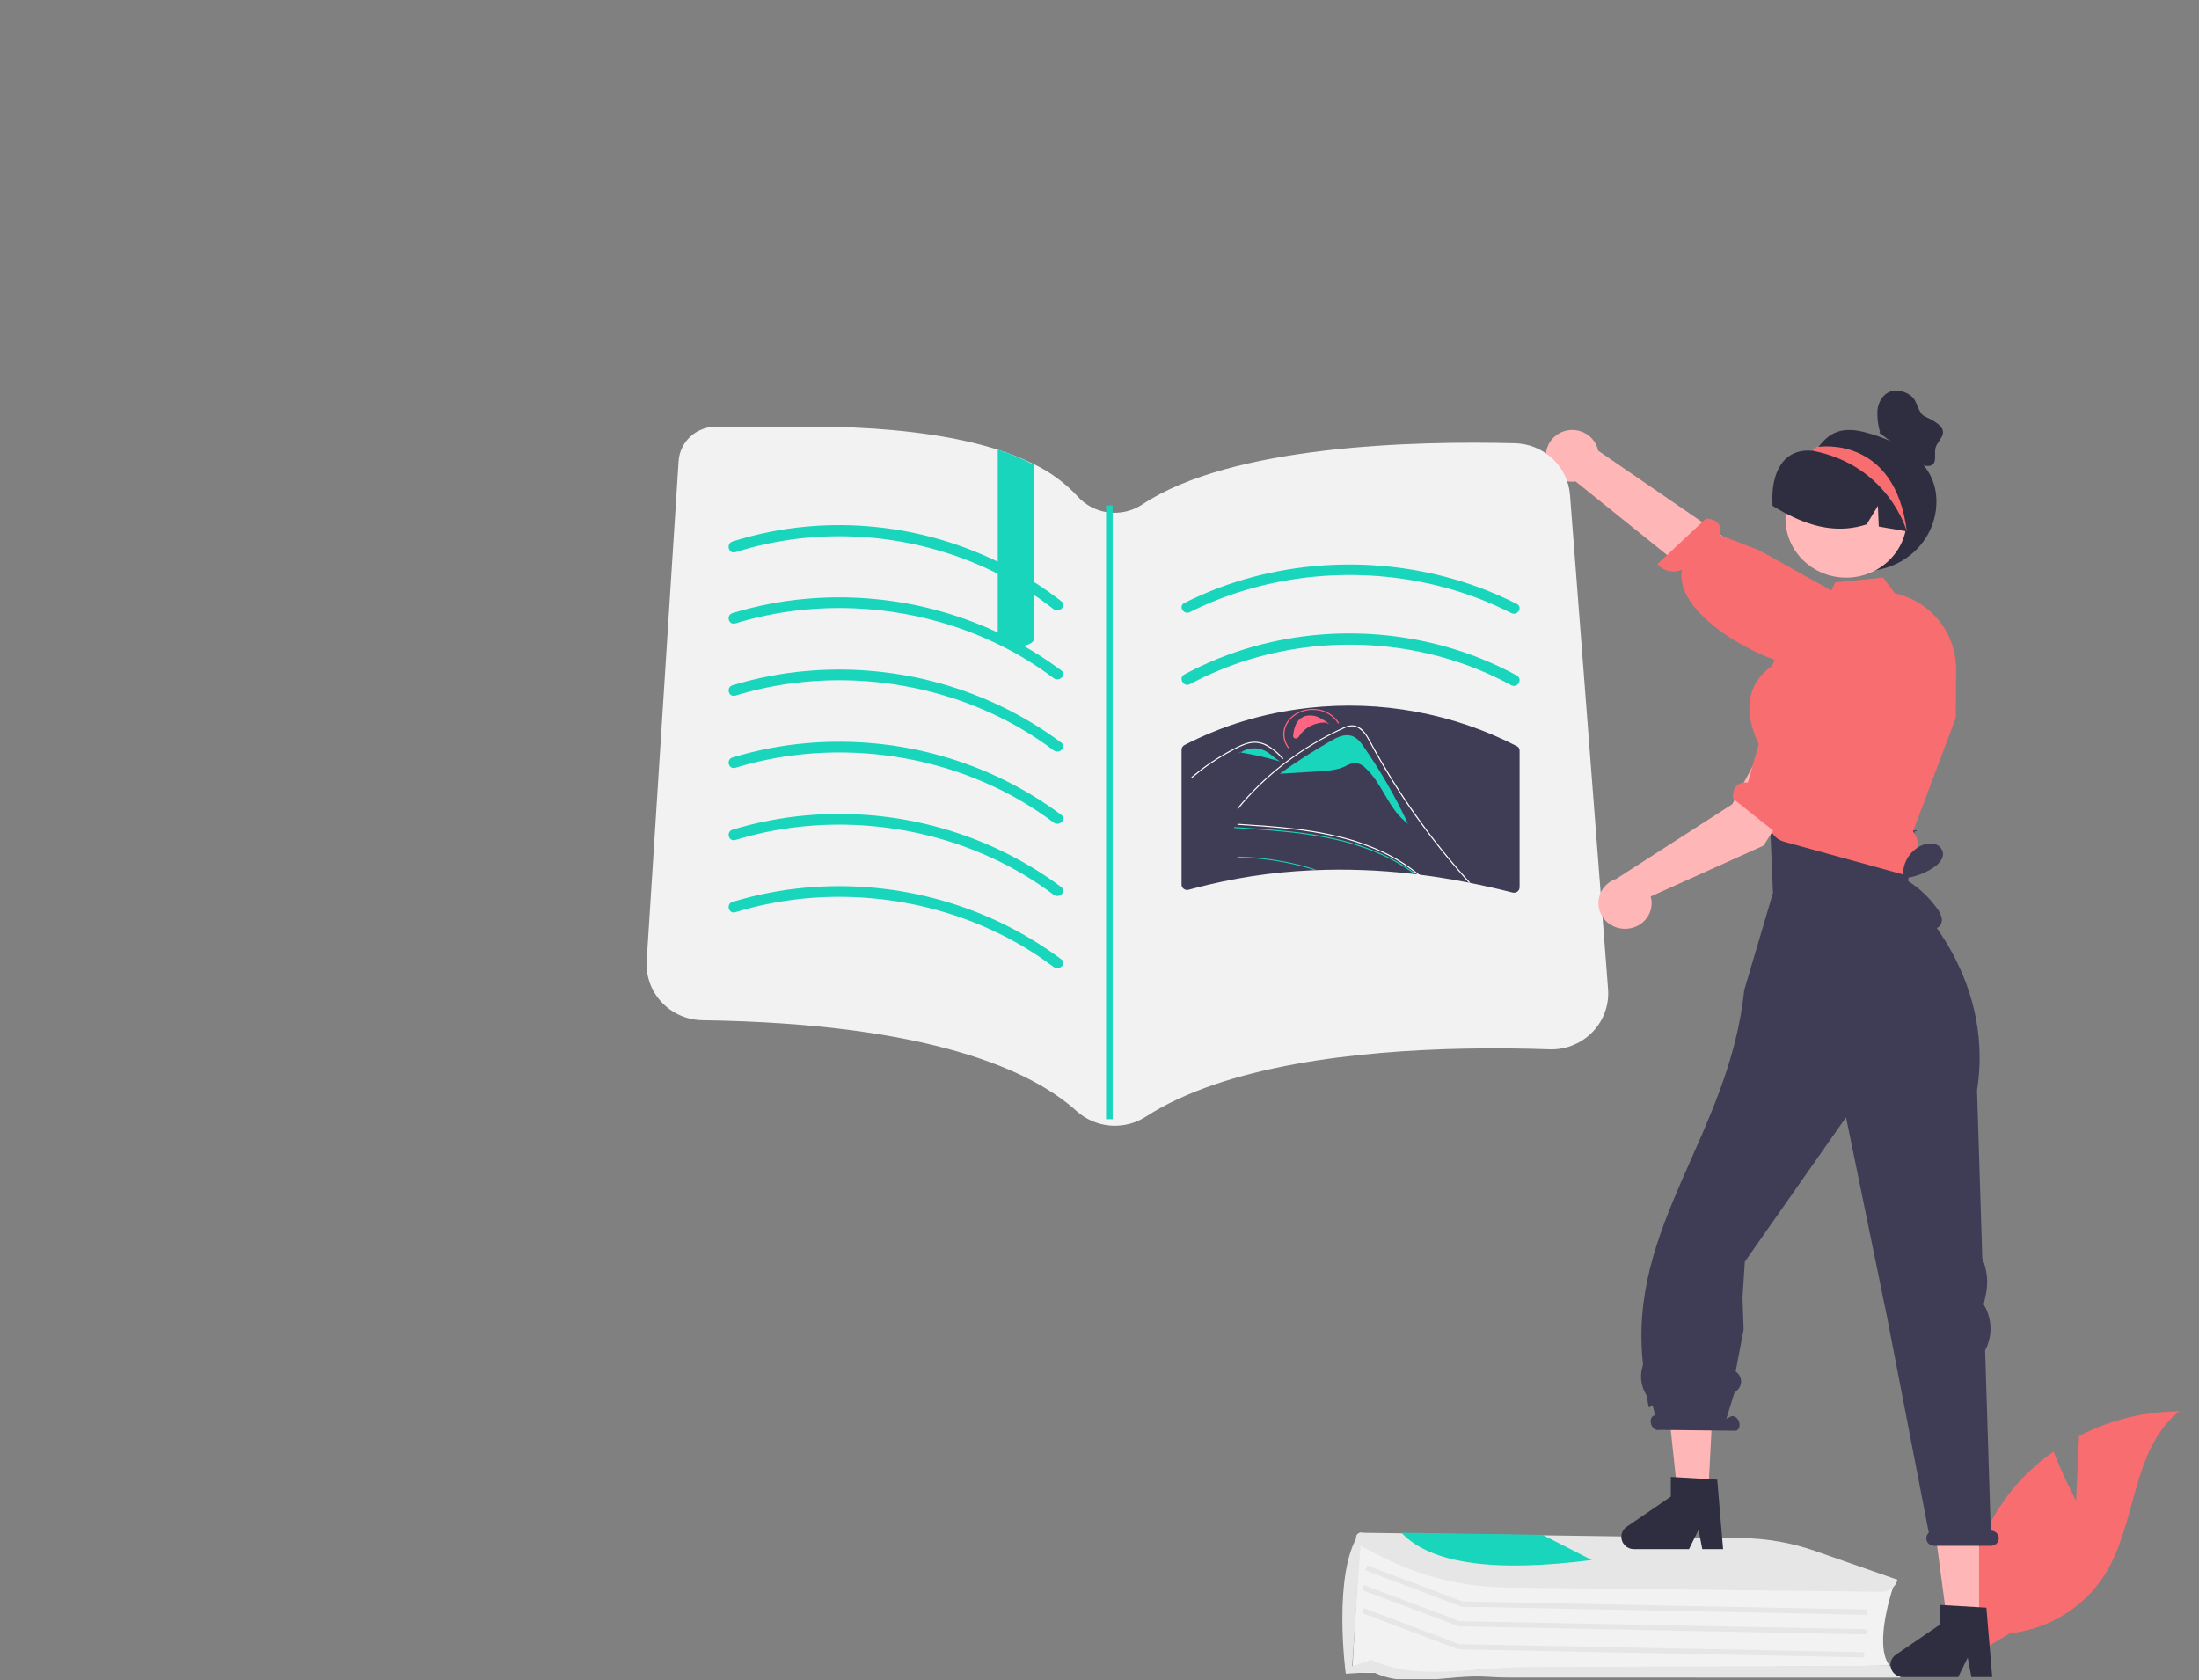 <svg width="670" height="512" viewBox="0 0 670 512" fill="none" xmlns="http://www.w3.org/2000/svg">
<rect x="0" y="0" width="670" height="512" fill="#808080" stroke="none"/>
<g id="svg" clip-path="url(#clip0_1_2)">
<path id="Vector" d="M632.544 457.294L633.446 437.535C642.85 432.638 653.338 430.052 664 430C649.326 441.688 651.159 464.219 641.211 479.937C638.069 484.816 633.841 488.943 628.839 492.014C623.838 495.085 618.191 497.02 612.317 497.675L600.037 505C598.352 495.848 598.724 486.45 601.126 477.451C603.529 468.453 607.905 460.069 613.953 452.877C617.388 448.875 621.326 445.311 625.674 442.268C628.615 449.823 632.544 457.294 632.544 457.294Z" fill="#F86D70"/>
<path id="Vector_2" d="M446.636 509.735C440.392 509.298 438.764 510.509 429.318 509.735H412L414.253 469L441.516 479.738L577 483.007L576.921 483.233C576.859 483.407 570.844 500.701 575.546 507.25L575.741 507.521L575.36 507.525L451.075 508.645C449.718 508.657 447.982 509.829 446.636 509.735Z" fill="#F2F2F2"/>
<path id="Vector_3" d="M453.321 510.92C441.27 510.077 428.792 514.681 418.378 509.483L410.053 509.979L410.029 509.91C409.965 509.721 406.032 479.31 413.982 467.519L414.332 467L414.605 469.793L411.984 507.676L417.793 505.771C431.901 512.297 448.679 507.987 464.826 507.927L574.713 507.528C577.015 507.52 578.933 509.066 578.994 510.974L579 511.161L459.958 511.152C457.738 511.152 455.525 511.074 453.321 510.92Z" fill="#E6E6E6"/>
<path id="Vector_4" d="M568.969 492L445.336 489.53L445.21 489.483L416 478.48L416.552 477L445.636 487.956L569 490.419L568.969 492Z" fill="#E6E6E6"/>
<path id="Vector_5" d="M568.968 498L444.528 495.53L444.401 495.483L415 484.48L415.556 483L444.83 493.956L569 496.419L568.968 498Z" fill="#E6E6E6"/>
<path id="Vector_6" d="M567.969 505L444.336 502.53L444.211 502.482L415 491.48L415.552 490L444.637 500.956L568 503.42L567.969 505Z" fill="#E6E6E6"/>
<path id="Vector_7" d="M454.394 483.514C442.929 482.769 431.75 479.734 421.571 474.602L413 470.228L413.224 468.065C413.286 467.748 413.469 467.464 413.736 467.268C414.002 467.072 414.335 466.978 414.67 467.004L415.426 467.013L530.748 468.646C538.295 468.736 545.774 470.043 552.873 472.51L578 481.288L577.987 481.416C577.776 483.453 575.641 485.028 573.126 485L459.531 483.719C457.813 483.699 456.1 483.631 454.394 483.514Z" fill="#E6E6E6"/>
<path id="Vector_8" d="M577.979 482L577.953 481.998L439.126 478.86L439.03 478.817L414 467.382L414.254 467L415.015 467.009L439.358 478.136L576.898 481.242L578 481.268L577.979 482Z" fill="#E6E6E6"/>
<path id="Vector_9" d="M469.95 467.638L468.207 467.613L428.864 467.026L427 467C435.989 476.65 455.866 479.064 485 475.326L469.95 467.638Z" fill="#19D5BC"/>
<path id="Vector_10" d="M581.597 241.341L584 246.759L580.072 266L540 260.601L540.32 237.138L541.124 232L581.597 241.341Z" fill="#FFB6B6"/>
<path id="Vector_11" d="M603 496H593.515L589 462H603V496Z" fill="#FFB6B6"/>
<path id="Vector_12" d="M576 507.26C576.001 508.252 576.4 509.203 577.109 509.904C577.818 510.605 578.779 510.999 579.782 511H596.622L599.525 505.074L600.653 511H607L605.216 489.834L602.33 489.667L592.636 489.097L591.074 489V494.996L577.633 504.179C577.129 504.523 576.717 504.984 576.433 505.52C576.148 506.057 576 506.654 576 507.26Z" fill="#2F2E41"/>
<path id="Vector_13" d="M520.37 457H511.322L506 406.988L523 406L520.37 457Z" fill="#FFB6B6"/>
<path id="Vector_14" d="M494 468.26C494.001 469.252 494.4 470.203 495.109 470.904C495.818 471.605 496.779 471.999 497.782 472H514.622L517.525 466.074L518.653 472H525L523.216 450.834L520.641 450.685L510.778 450.097L509.074 450V455.996L495.633 465.179C495.129 465.523 494.717 465.984 494.433 466.52C494.148 467.057 494 467.654 494 468.26V468.26Z" fill="#2F2E41"/>
<path id="Vector_15" d="M606.584 466.37H606.55L604.839 411.44C605.946 409.338 606.508 406.998 606.475 404.63C606.441 402.262 605.813 399.939 604.647 397.867L604.403 397.431L605.038 394.532C605.853 390.808 605.479 386.927 603.966 383.421L602.37 332.181C608.072 295.798 580.898 272.07 580.898 272.07L583.395 253L539.442 253.984L540.19 272.07L531.45 301.633C526.851 345.751 495.896 373.481 500.601 415.67C500.611 415.792 500.593 415.913 500.548 416.027C500.07 417.456 499.902 418.968 500.054 420.465C500.207 421.962 500.676 423.411 501.431 424.718C501.627 425.052 501.762 425.417 501.829 425.797C502.799 433.193 502.925 423.837 504.209 431.168L503.959 431.292C503.059 431.598 502.673 432.826 503.097 434.034C503.521 435.243 504.594 435.974 505.494 435.668L528.99 435.916C529.89 435.61 530.276 434.382 529.852 433.174C529.429 431.965 528.356 431.234 527.456 431.54L525.994 432.268L528.439 424.39L529.297 423.602C529.707 423.224 530.026 422.76 530.229 422.244C530.432 421.728 530.513 421.174 530.468 420.623C530.422 420.071 530.251 419.537 529.966 419.06C529.681 418.583 529.29 418.176 528.823 417.869L531.259 405.068L530.913 395.386L531.626 384.402L562.456 340.419L574.929 401.173L587.669 466.982C587.372 467.246 587.149 467.58 587.021 467.954C586.893 468.327 586.865 468.727 586.939 469.114C587.056 469.655 587.361 470.139 587.801 470.483C588.241 470.827 588.789 471.01 589.35 471H606.646C607.009 470.999 607.367 470.916 607.692 470.758C608.016 470.599 608.3 470.369 608.519 470.084C608.739 469.8 608.889 469.47 608.957 469.119C609.026 468.769 609.012 468.407 608.915 468.063C608.769 467.568 608.462 467.134 608.041 466.828C607.619 466.522 607.108 466.361 606.584 466.37V466.37Z" fill="#3F3D56"/>
<path id="Vector_16" d="M590 152.817C590.001 156.284 589.119 159.697 587.429 162.758C585.74 165.819 583.296 168.434 580.312 170.374C577.327 172.313 573.894 173.518 570.313 173.883C566.731 174.247 563.112 173.76 559.772 172.463C556.432 171.167 553.474 169.102 551.157 166.448C548.841 163.795 547.236 160.634 546.484 157.244C545.733 153.855 545.857 150.339 546.847 147.007C547.836 143.674 549.661 140.626 552.16 138.131L552.266 138.029C552.442 137.851 552.618 137.673 552.802 137.504C552.804 137.504 552.805 137.504 552.806 137.503C552.807 137.503 552.808 137.502 552.809 137.501C552.809 137.501 552.81 137.5 552.811 137.499C552.811 137.498 552.811 137.496 552.811 137.495C553.063 137.318 553.296 137.117 553.506 136.894C556.476 132.9 559.844 129.55 568 131.643C579.743 134.655 590 141.121 590 152.817Z" fill="#2F2E41"/>
<path id="Vector_17" d="M471.007 138.6C470.958 139.745 471.165 140.886 471.614 141.945C472.064 143.003 472.745 143.951 473.609 144.724C474.473 145.496 475.499 146.073 476.616 146.415C477.732 146.756 478.912 146.854 480.071 146.701L536.396 192L545 177.181L486.928 137.313C486.536 135.422 485.45 133.738 483.875 132.579C482.301 131.421 480.347 130.868 478.385 131.027C476.422 131.185 474.587 132.044 473.227 133.439C471.868 134.835 471.078 136.671 471.007 138.6V138.6Z" fill="#FFB6B6"/>
<path id="Vector_18" d="M560.16 205C560.16 205 560.143 203.392 551.246 203.454C540.202 203.53 509.785 188.115 512.445 173.597C511.182 174.152 509.765 174.282 508.417 173.968C507.069 173.654 505.867 172.912 505 171.861L519.808 158C524.454 158.305 524.502 161.328 524.104 163.064L536.004 167.661L567 184.974L561.527 202.364L560.16 205Z" fill="#F86D70"/>
<path id="Vector_19" d="M562.5 176C572.717 176 581 167.941 581 158C581 148.059 572.717 140 562.5 140C552.283 140 544 148.059 544 158C544 167.941 552.283 176 562.5 176Z" fill="#FFB7B7"/>
<path id="Vector_20" d="M538.729 241.751C537.727 243.071 537.215 244.69 537.279 246.338C537.344 247.986 537.981 249.561 539.084 250.801C539.093 251.326 539.173 251.833 539.927 253.715C540.025 253.897 540.141 254.07 540.273 254.231C540.297 254.271 540.324 254.309 540.353 254.345C541.147 255.358 542.251 256.092 543.502 256.437L576.72 265.582L581.112 266.79L581.884 267L582.31 261.084C583.298 260.276 583.96 259.147 584.176 257.899C584.392 256.652 584.149 255.369 583.49 254.284L582.878 253.286L586.444 243.826L586.79 242.889L595.885 218.743L595.894 217.133L595.911 215.47L596 203.865C596.004 200.208 595.149 196.599 593.502 193.322C591.855 190.046 589.46 187.19 586.507 184.979C583.816 182.951 580.714 181.519 577.412 180.778L577.341 180.77L573.748 176L559.171 177.435L557.964 179.877L556.5 182.818L545.933 189.023L542.322 197.302L539.882 202.903C536.103 205.581 533.849 209.02 533.201 213.116C531.817 221.815 537.993 230.523 538.729 231.521L538.915 241.506L538.729 241.751Z" fill="#F86D70"/>
<path id="Vector_21" d="M581.442 162C581.277 161.974 581.111 161.94 580.946 161.915C578.104 161.42 575.261 160.933 572.427 160.429L572.166 154.122L568.733 159.772C560.901 162.324 553.573 160.882 546.679 157.698C544.405 156.638 542.199 155.444 540.073 154.122C539.372 143.455 543.765 136.626 551.938 137.342C552.237 137.368 552.451 137.069 552.712 136.941C552.713 136.941 552.714 136.941 552.715 136.94C552.716 136.94 552.717 136.939 552.718 136.938C552.719 136.938 552.72 136.937 552.72 136.936C552.72 136.935 552.721 136.933 552.721 136.932C553.164 136.728 553.616 136.531 554.068 136.352C557.607 134.994 561.466 134.65 565.196 135.36C568.926 136.07 572.374 137.805 575.139 140.363C580.703 145.579 583.206 154.19 581.442 162Z" fill="#2F2E41"/>
<path id="Vector_22" d="M581 162C581 162 575.603 141.988 552.469 137.37C552.443 137.361 552.356 137.326 552.243 137.275C552.174 137.232 552.087 137.188 552 137.145C552.261 136.998 552.513 136.869 552.773 136.739C552.775 136.739 552.776 136.739 552.777 136.739C552.778 136.738 552.779 136.738 552.78 136.737C552.78 136.736 552.781 136.735 552.781 136.734C552.782 136.733 552.782 136.732 552.782 136.731C553.008 136.524 553.234 136.316 553.469 136.118L554.129 136.144C554.129 136.144 577.341 132.492 581 162Z" fill="#F86D70"/>
<path id="Vector_23" d="M590.884 282.274C590.462 282.635 589.949 282.872 589.402 282.961C588.854 283.05 588.292 282.986 587.778 282.777C586.756 282.343 585.847 281.679 585.124 280.835C582.173 277.74 580.065 273.94 579 269.798L579.984 268.047C579.598 265.888 579.961 263.662 581.014 261.738C582.068 259.814 583.747 258.308 585.774 257.471C586.927 256.981 588.205 256.87 589.426 257.153C590.031 257.303 590.584 257.614 591.027 258.053C591.47 258.492 591.786 259.042 591.942 259.646C592.322 261.519 590.761 263.21 589.182 264.285C586.429 266.153 583.248 267.291 579.935 267.593C583.987 269.877 587.49 273.021 590.197 276.803C590.823 277.592 591.285 278.499 591.555 279.469C591.685 279.955 591.691 280.467 591.574 280.956C591.457 281.446 591.22 281.899 590.884 282.274Z" fill="#3F3D56"/>
<path id="Vector_24" d="M442 263.489V264C440.883 262.711 439.744 261.432 438.615 260.154C438.142 259.62 437.668 259.087 437.194 258.553C435.186 256.307 433.166 254.069 431.136 251.839C429.094 249.615 427.052 247.392 424.987 245.18C424.491 244.646 423.994 244.113 423.487 243.579C423.08 243.131 422.639 242.714 422.167 242.334C421.69 241.943 421.143 241.645 420.553 241.456C419.875 241.27 419.16 241.263 418.478 241.434C417.699 241.611 416.954 241.889 416.199 242.123C415.42 242.378 414.653 242.623 413.875 242.867C412.318 243.368 410.772 243.868 409.215 244.368C409.196 244.376 409.176 244.38 409.156 244.379C409.136 244.379 409.116 244.375 409.097 244.368C409.078 244.36 409.061 244.348 409.047 244.334C409.033 244.32 409.022 244.303 409.014 244.285L409.012 244.279C409.003 244.258 408.999 244.236 409 244.213C409.001 244.19 409.007 244.168 409.018 244.148C409.029 244.127 409.044 244.11 409.063 244.096C409.081 244.082 409.102 244.073 409.125 244.068C409.509 243.946 409.903 243.824 410.298 243.701C411.866 243.19 413.423 242.69 414.991 242.19C415.77 241.934 416.548 241.689 417.327 241.445C418.049 241.174 418.811 241.024 419.583 241C420.843 241.089 422.025 241.636 422.9 242.534C423.385 242.979 423.825 243.446 424.265 243.924C424.784 244.479 425.303 245.035 425.822 245.591C427.909 247.837 429.981 250.09 432.038 252.35C434.103 254.618 436.149 256.889 438.176 259.164C438.322 259.331 438.469 259.498 438.615 259.665C439.755 260.932 440.872 262.21 442 263.489Z" fill="white"/>
<path id="Vector_25" d="M422.24 244.237C421.822 243.681 421.265 243.253 420.629 243L420 243.023C424.937 250.961 431.405 257.761 439 263C433.413 256.746 427.826 250.491 422.24 244.237Z" fill="white"/>
<path id="Vector_26" d="M489.989 303.278C489.822 307.802 487.841 312.075 484.483 315.158C481.124 318.241 476.663 319.882 472.079 319.719C464.506 319.455 455.468 319.323 445.659 319.525C413.625 320.201 373.381 324.552 349.173 340.201C346.13 342.172 342.535 343.145 338.899 342.982C338.631 342.967 338.371 342.951 338.104 342.928C334.334 342.588 330.783 341.035 327.995 338.507C314.659 326.464 284.074 311.879 214.064 310.854C213.772 310.854 213.489 310.838 213.205 310.823C210.938 310.682 208.721 310.101 206.68 309.114C204.64 308.127 202.817 306.753 201.316 305.07C199.814 303.387 198.663 301.429 197.928 299.307C197.194 297.185 196.89 294.941 197.035 292.703L203.916 184.926L204.947 168.772L206.758 140.513C206.94 137.667 208.214 134.996 210.319 133.044C212.425 131.091 215.205 130.003 218.094 130H218.165L259.874 130.241C277.446 131.026 291.999 133.235 303.535 136.869C307.476 138.075 311.31 139.598 314.998 141.422C320.035 143.832 324.562 147.168 328.334 151.251C330.684 153.859 333.889 155.567 337.387 156.076C337.93 156.156 338.477 156.205 339.025 156.224C342.251 156.355 345.435 155.456 348.102 153.66C375.349 135.641 430.874 134.274 461.538 135.051C465.826 135.149 469.924 136.82 473.032 139.737C476.141 142.654 478.038 146.609 478.354 150.831L479.598 166.907L480.834 182.937L487.966 275.578L489.95 301.351C489.999 301.992 490.012 302.635 489.989 303.278V303.278Z" fill="#F2F2F2"/>
<path id="Vector_27" d="M224.07 168.254C249.424 160.155 277.71 162.299 301.73 173.709C308.583 176.948 315.056 180.939 321.028 185.609C322.718 186.937 325.122 184.562 323.414 183.221C301.353 166.089 273.633 157.95 245.824 160.44C238.131 161.129 230.535 162.657 223.173 164.996C221.112 165.655 221.993 168.918 224.07 168.254H224.07Z" fill="#19D5BC"/>
<path id="Vector_28" d="M362.533 186.499C385.975 174.709 414.046 172.138 439.533 178.831C446.799 180.734 453.822 183.406 460.47 186.796C462.375 187.769 464.072 184.998 462.164 184.024C437.872 171.621 408.713 168.766 382.186 175.68C374.786 177.612 367.628 180.31 360.84 183.727C358.927 184.688 360.622 187.461 362.533 186.499Z" fill="#19D5BC"/>
<path id="Vector_29" d="M362.533 208.466C385.975 195.89 414.046 193.148 439.533 200.286C446.799 202.316 453.822 205.166 460.47 208.783C462.375 209.82 464.072 206.864 462.164 205.825C437.872 192.596 408.713 189.55 382.186 196.925C374.786 198.986 367.629 201.864 360.84 205.508C358.927 206.534 360.621 209.491 362.533 208.466L362.533 208.466Z" fill="#19D5BC"/>
<path id="Vector_30" d="M462.989 228.72C463.006 228.436 462.937 228.154 462.789 227.91C462.642 227.666 462.423 227.472 462.162 227.352C442.699 217.328 420.631 213.263 398.799 215.679C398.662 215.69 398.536 215.711 398.388 215.722H398.383C398.248 215.734 398.115 215.754 397.983 215.781C384.997 217.251 372.4 221.069 360.827 227.044C360.575 227.192 360.366 227.402 360.221 227.653C360.076 227.905 360 228.189 360 228.477V269.528C360.004 269.781 360.067 270.029 360.183 270.255C360.299 270.48 360.466 270.677 360.671 270.829C360.875 270.982 361.113 271.086 361.365 271.135C361.617 271.185 361.877 271.177 362.125 271.112C362.64 270.967 363.155 270.827 363.681 270.692C375.381 267.577 387.392 265.729 399.5 265.181C399.757 265.171 400.015 265.16 400.283 265.149C410.145 264.733 420.025 265.082 429.831 266.194C430.037 266.206 430.241 266.227 430.445 266.259C430.948 266.313 431.463 266.372 431.967 266.436C432.17 266.458 432.362 266.48 432.548 266.512C434.508 266.754 436.453 267.029 438.403 267.325C441.218 267.767 444.033 268.259 446.848 268.801C447.023 268.834 447.204 268.877 447.385 268.909C451.903 269.792 456.4 270.816 460.875 271.947C461.124 272.01 461.384 272.017 461.636 271.967C461.889 271.917 462.126 271.811 462.331 271.657C462.535 271.504 462.702 271.307 462.818 271.081C462.934 270.855 462.996 270.606 463 270.353V228.784C463.001 228.762 462.998 228.74 462.989 228.72V228.72Z" fill="#3F3D56"/>
<path id="Vector_31" d="M401.682 218.531C400.421 217.963 398.975 217.846 397.626 218.203C397.03 218.409 396.484 218.721 396.02 219.123C395.556 219.524 395.184 220.006 394.924 220.541C394.457 221.567 394.157 222.65 394.035 223.757C393.964 224.192 393.959 224.741 394.435 224.944C394.607 225.002 394.794 225.015 394.974 224.982C395.154 224.95 395.321 224.872 395.456 224.758C395.702 224.536 395.904 224.276 396.055 223.99C396.88 222.808 398.016 221.837 399.358 221.166C400.699 220.495 402.202 220.146 403.729 220.151L405 220.617C404 219.788 402.884 219.087 401.682 218.531V218.531Z" fill="#FF6582"/>
<path id="Vector_32" d="M415.472 227.468C414.508 226.078 413.366 224.594 411.577 224.141C409.505 223.615 407.377 224.659 405.572 225.689C400.204 228.75 395.006 232.088 390 235.689L390.005 235.743L401.626 235.045C404.424 234.876 407.319 234.685 409.792 233.531C410.68 232.986 411.672 232.624 412.708 232.468C413.351 232.502 413.981 232.66 414.56 232.934C415.14 233.207 415.659 233.591 416.087 234.062C421.442 239.032 422.992 246.633 429 251C425.177 242.796 420.651 234.924 415.472 227.468V227.468Z" fill="#19D5BC"/>
<path id="Vector_33" d="M401 264.97C400.722 264.98 400.456 264.99 400.189 265C398.255 264.397 396.274 263.865 394.271 263.402C392.973 263.101 391.653 262.83 390.332 262.598C388.838 262.317 387.332 262.096 385.827 261.905C382.96 261.543 380.07 261.332 377.174 261.272C377.152 261.274 377.13 261.272 377.109 261.266C377.088 261.26 377.069 261.251 377.052 261.238C377.036 261.225 377.023 261.21 377.014 261.192C377.005 261.175 377 261.156 377 261.136C377 261.117 377.005 261.098 377.014 261.081C377.023 261.063 377.036 261.048 377.052 261.035C377.069 261.022 377.088 261.012 377.109 261.007C377.13 261.001 377.152 260.999 377.174 261.001C377.545 261.001 377.915 261.011 378.275 261.031C381.177 261.124 384.07 261.369 386.938 261.765C388.433 261.975 389.927 262.227 391.41 262.508C392.753 262.769 394.097 263.061 395.417 263.382C397.305 263.844 399.166 264.374 401 264.97Z" fill="#19D5BC"/>
<path id="Vector_34" d="M433 267C432.81 266.965 432.62 266.942 432.419 266.919C431.649 266.262 430.867 265.639 430.052 265.027C429.036 264.266 427.986 263.551 426.914 262.882C424.54 261.393 422.061 260.09 419.499 258.983C415.448 257.24 411.254 255.874 406.969 254.899C402.08 253.793 397.132 252.992 392.15 252.5C387.169 251.969 382.166 251.646 377.163 251.323C376.951 251.312 376.94 250.989 377.163 251C377.789 251.046 378.414 251.081 379.051 251.127C384.109 251.45 389.168 251.819 394.193 252.408C399.176 252.959 404.119 253.846 408.99 255.061C413.149 256.119 417.207 257.559 421.118 259.364C423.367 260.407 425.546 261.606 427.64 262.951C428.968 263.816 430.253 264.739 431.481 265.72C431.995 266.135 432.509 266.55 433 267Z" fill="white"/>
<path id="Vector_35" d="M431 266C430.794 265.968 430.587 265.946 430.379 265.934C430.142 265.747 429.893 265.57 429.645 265.394C427.907 264.18 426.093 263.073 424.214 262.079C422.508 261.174 420.755 260.354 418.964 259.622C414.87 257.954 410.63 256.649 406.296 255.723C401.353 254.667 396.35 253.902 391.313 253.432C386.277 252.925 381.219 252.617 376.161 252.309C375.946 252.287 375.946 251.989 376.161 252C376.804 252.044 377.437 252.077 378.069 252.121C383.184 252.43 388.298 252.782 393.379 253.344C398.417 253.871 403.414 254.717 408.339 255.878C412.544 256.886 416.648 258.261 420.601 259.986C422.091 260.647 423.548 261.363 424.971 262.145C427.08 263.275 429.096 264.564 431 266Z" fill="#19D5BC"/>
<path id="Vector_36" d="M448 269C447.821 268.967 447.641 268.923 447.461 268.891C447.259 268.683 447.068 268.464 446.878 268.245C445.913 267.161 444.959 266.067 444.016 264.962C440.302 260.65 436.778 256.207 433.456 251.676C430.605 247.802 427.901 243.851 425.342 239.824C424.119 237.92 422.94 235.993 421.785 234.045C420.887 232.535 420.011 231.021 419.159 229.504C418.912 229.066 418.676 228.628 418.44 228.19C417.89 227.162 417.34 226.122 416.757 225.104C416.123 223.857 415.191 222.777 414.041 221.952C413.466 221.577 412.801 221.355 412.111 221.307C411.138 221.31 410.181 221.551 409.328 222.007C403.049 224.858 397.126 228.402 391.675 232.568C386.351 236.606 381.536 241.246 377.333 246.39C377.198 246.543 376.906 246.401 377.03 246.237C377.535 245.624 378.051 245.011 378.567 244.409C382.607 239.749 387.157 235.533 392.135 231.835C392.146 231.824 392.169 231.813 392.18 231.802C392.618 231.463 393.055 231.134 393.504 230.817C396.283 228.821 399.176 226.98 402.168 225.301C403.694 224.437 405.254 223.616 406.848 222.839C407.24 222.642 407.644 222.445 408.048 222.259C408.452 222.062 408.856 221.876 409.26 221.69C410.06 221.292 410.935 221.058 411.83 221C414.95 220.957 416.555 224.021 417.666 226.089C418.014 226.735 418.373 227.381 418.721 228.026C420.068 230.467 421.47 232.896 422.929 235.293C423.816 236.781 424.736 238.259 425.668 239.725C427.003 241.816 428.372 243.884 429.797 245.941C429.797 245.943 429.798 245.944 429.798 245.946C429.799 245.947 429.799 245.948 429.8 245.949C429.801 245.95 429.803 245.951 429.804 245.952C429.805 245.952 429.807 245.952 429.808 245.952H429.809C431.458 248.382 433.175 250.768 434.948 253.142C437.99 257.203 441.177 261.172 444.51 265.049C445.655 266.384 446.818 267.701 448 269Z" fill="white"/>
<path id="Vector_37" d="M408 220.327L407.681 220.463C406.949 219.265 405.923 218.261 404.695 217.54C403.467 216.82 402.074 216.404 400.64 216.331C395.913 216.005 391.76 219.059 391.383 223.138C391.23 224.817 391.731 226.491 392.789 227.83L392.492 228C391.391 226.606 390.869 224.862 391.028 223.113C391.421 218.866 395.746 215.686 400.669 216.025C402.162 216.101 403.612 216.534 404.891 217.284C406.17 218.035 407.238 219.08 408 220.327V220.327Z" fill="#FF6582"/>
<path id="Vector_38" d="M385.395 228.741C384.214 228.176 382.927 227.928 381.641 228.018C380.355 228.108 379.107 228.533 378 229.259C382.041 229.94 386.046 230.855 390 232C388.363 231.061 387.083 229.59 385.395 228.741Z" fill="#19D5BC"/>
<path id="Vector_39" d="M377.951 229L377 230C377.322 229.65 377.656 229.322 378 229.011L377.951 229Z" fill="white"/>
<path id="Vector_40" d="M390.712 231.228C390.533 231.043 390.355 230.858 390.175 230.673C388.791 229.11 387.125 227.844 385.271 226.948C384.327 226.535 383.315 226.318 382.291 226.309C381.233 226.335 380.187 226.546 379.196 226.933C378.73 227.105 378.275 227.3 377.826 227.508C377.313 227.747 376.809 228.001 376.308 228.258C375.367 228.739 374.438 229.241 373.522 229.765C371.698 230.806 369.931 231.928 368.222 233.128C367.336 233.751 366.468 234.394 365.618 235.058C364.828 235.674 364.054 236.307 363.296 236.957C363.134 237.095 362.891 236.871 363.054 236.733C363.253 236.561 363.456 236.39 363.658 236.221C364.229 235.744 364.809 235.276 365.398 234.817C366.473 233.979 367.575 233.173 368.705 232.4C370.462 231.197 372.28 230.075 374.159 229.035C375.098 228.516 376.049 228.019 377.014 227.543C377.305 227.399 377.6 227.259 377.898 227.126C378.578 226.809 379.281 226.545 379.999 226.336C381.029 226.029 382.107 225.931 383.172 226.047C384.193 226.183 385.183 226.499 386.1 226.984C387.918 228.041 389.557 229.399 390.955 231.003C391.101 231.155 390.86 231.38 390.712 231.228Z" fill="white"/>
<path id="Vector_41" d="M224.07 189.937C249.424 182.149 277.71 184.211 301.73 195.182C308.583 198.296 315.056 202.134 321.028 206.625C322.718 207.901 325.122 205.618 323.414 204.327C301.353 187.854 273.633 180.029 245.824 182.423C238.131 183.086 230.535 184.555 223.173 186.804C221.112 187.437 221.993 190.575 224.07 189.937L224.07 189.937Z" fill="#19D5BC"/>
<path id="Vector_42" d="M224.07 211.937C249.424 204.149 277.71 206.211 301.73 217.182C308.583 220.296 315.056 224.134 321.028 228.625C322.718 229.901 325.122 227.618 323.414 226.327C301.353 209.854 273.633 202.029 245.824 204.423C238.131 205.086 230.535 206.555 223.173 208.804C221.112 209.437 221.993 212.575 224.07 211.937L224.07 211.937Z" fill="#19D5BC"/>
<path id="Vector_43" d="M224.07 233.937C249.424 226.149 277.71 228.211 301.73 239.182C308.583 242.296 315.056 246.134 321.028 250.625C322.718 251.901 325.122 249.618 323.414 248.327C301.353 231.854 273.633 224.029 245.824 226.423C238.131 227.086 230.535 228.555 223.173 230.804C221.112 231.437 221.993 234.575 224.07 233.937L224.07 233.937Z" fill="#19D5BC"/>
<path id="Vector_44" d="M224.07 255.937C249.424 248.149 277.71 250.211 301.73 261.182C308.583 264.296 315.056 268.134 321.028 272.625C322.718 273.901 325.122 271.618 323.414 270.327C301.353 253.854 273.633 246.029 245.824 248.423C238.131 249.086 230.535 250.555 223.173 252.804C221.112 253.437 221.993 256.575 224.07 255.937L224.07 255.937Z" fill="#19D5BC"/>
<path id="Vector_45" d="M224.07 277.937C249.424 270.149 277.71 272.211 301.73 283.182C308.583 286.296 315.056 290.134 321.028 294.625C322.718 295.901 325.122 293.618 323.414 292.327C301.353 275.854 273.633 268.029 245.824 270.423C238.131 271.086 230.535 272.555 223.173 274.804C221.112 275.437 221.993 278.575 224.07 277.937H224.07Z" fill="#19D5BC"/>
<path id="Vector_46" d="M315 141.586V194.752C315 195.808 313.217 196.693 310.815 196.935C310.794 196.934 310.774 196.937 310.754 196.943C310.354 196.975 309.931 196.998 309.5 196.998C308.175 197.023 306.857 196.801 305.609 196.341C305.496 196.294 305.383 196.239 305.269 196.192C305.163 196.129 305.05 196.075 304.944 196.012C304.348 195.644 304 195.214 304 194.752V137C307.781 138.215 311.46 139.749 315 141.586V141.586Z" fill="#19D5BC"/>
<path id="Vector_47" d="M339 154H337V341H339V154Z" fill="#19D5BC"/>
<path id="Vector_48" d="M495.899 282.963C497.073 282.859 498.21 282.508 499.228 281.934C500.247 281.361 501.122 280.579 501.794 279.643C502.465 278.707 502.916 277.64 503.115 276.518C503.313 275.396 503.254 274.245 502.942 273.148L537.31 257.657L558 225.34L541.737 219L527.779 245.042L492.451 267.774C490.575 268.402 489.004 269.672 488.034 271.345C487.064 273.017 486.763 274.975 487.188 276.847C487.613 278.719 488.735 280.376 490.34 281.503C491.946 282.63 493.924 283.15 495.899 282.963V282.963Z" fill="#FFB6B6"/>
<path id="Vector_49" d="M572.355 190.985C572.355 190.985 576.302 192.276 571.969 199.953C568.501 206.099 551.606 241.499 544.71 248.45C545.436 249.615 545.754 250.99 545.615 252.357C545.475 253.724 544.886 255.006 543.94 256L528.021 243.334C527.717 238.727 530.758 238.27 532.559 238.425L536.222 225.411L548.995 193.306L569.518 190L572.355 190.985Z" fill="#F86D70"/>
<path id="Vector_50" d="M589.716 136.479C590.475 133.432 595.977 131.183 586.552 126.929C584.265 125.897 584.36 122.342 582.425 120.75C580.49 119.158 577.656 118.42 575.408 119.533C573.4 120.526 572.268 122.775 572.027 124.991C571.911 127.222 572.17 129.455 572.794 131.601L572.611 131.866C576.344 134.705 580.078 137.543 583.811 140.381C585.183 141.424 586.976 142.516 588.514 141.734C590.254 140.848 589.247 138.365 589.716 136.479Z" fill="#2F2E41"/>
</g>
<defs>
<clipPath id="clip0_1_2">
<rect width="669.175" height="511.628" fill="white"/>
</clipPath>
</defs>
</svg>
